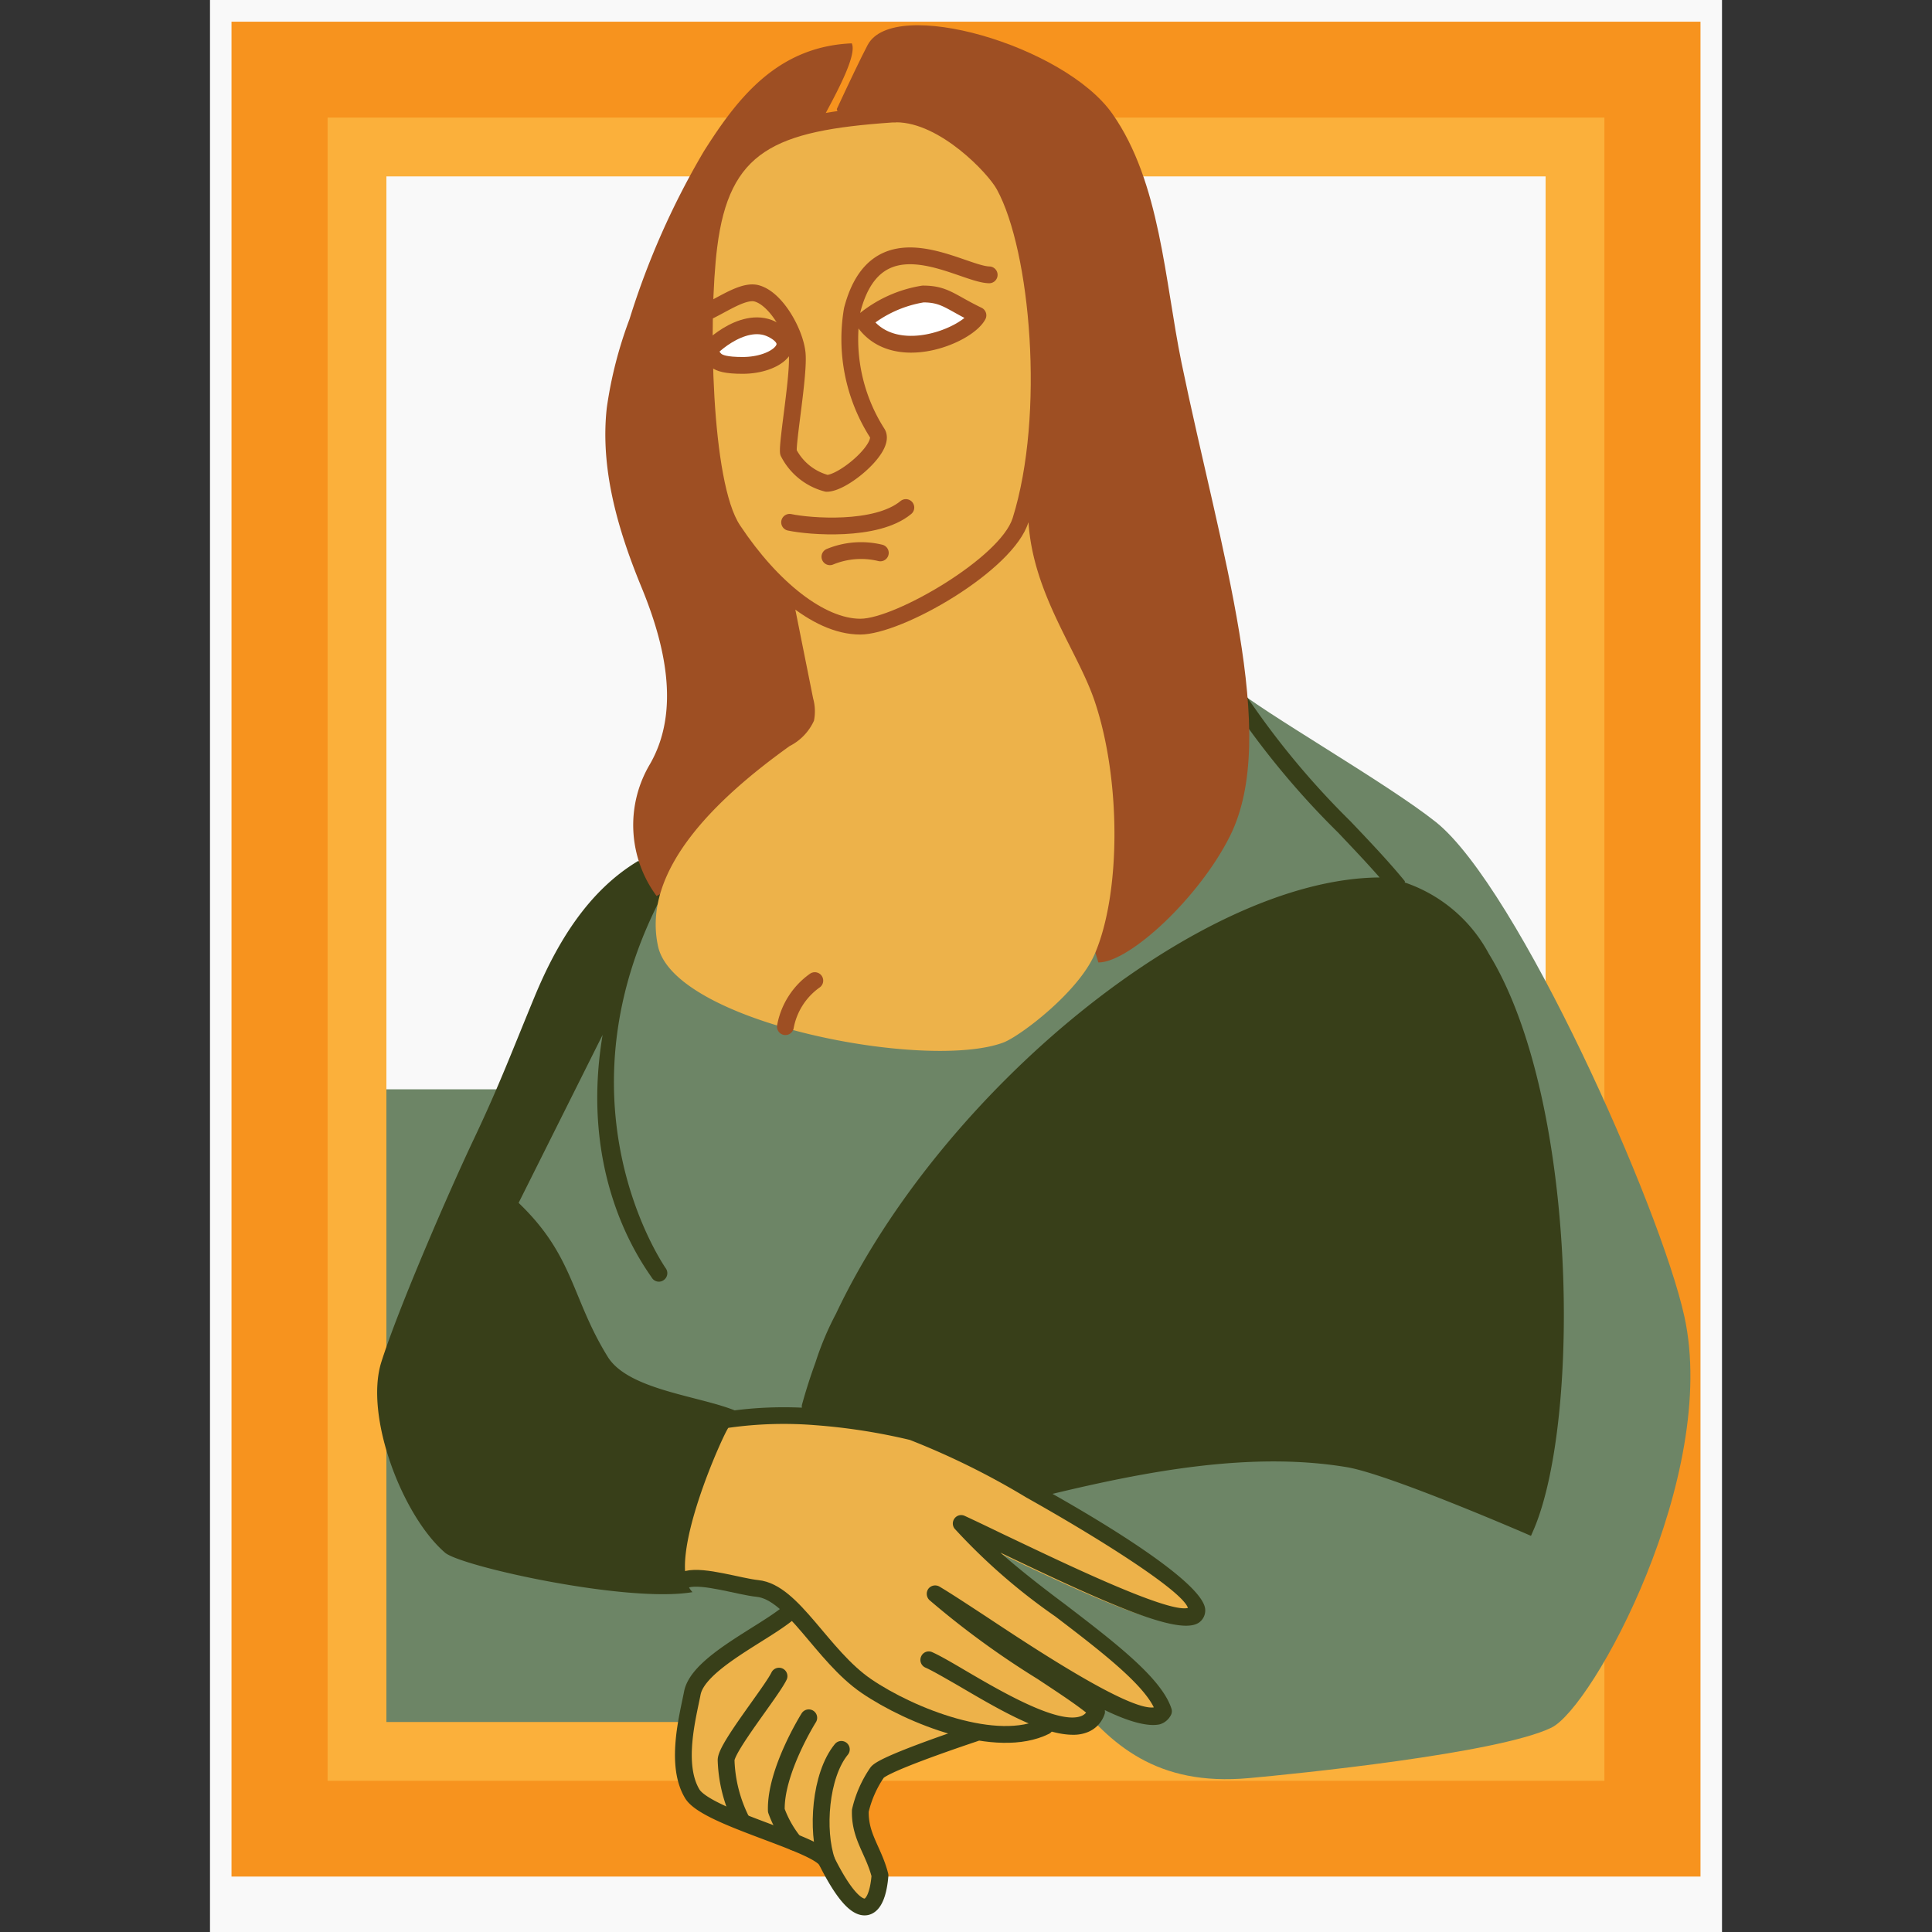 <svg xmlns="http://www.w3.org/2000/svg" viewBox="0 0 115 115"><rect x="0" y="0" width="115" height="115" fill="#333333" stroke="none"/><title>mona_lisa</title><rect x="12.5" width="90" height="115" style="fill:#f9f9f9"/><rect x="17.28" y="4.8" width="80.45" height="103.41" style="fill:#f9f9f9"/><path d="M94.22,8.29V104.7H20.78V8.29H94.22m7-7H13.78V111.7h87.44V1.29Z" style="fill:#f7931e"/><rect x="20.34" y="64.84" width="42" height="39" style="fill:#6d8566"/><path d="M92,10.5v92H23v-92H92M95.5,7h-76v99h76V7Z" style="fill:#fbb03b"/><path d="M39.34,52.84c4.26-4.62,30.4-15.14,34-12,1.74,1.52,9.19,5.75,12.14,8.1,4.86,3.9,13.34,22.89,14.78,29.42,2.08,9.48-5.44,23.29-7.92,24.48-3.19,1.54-15.22,2.75-18,3-11,1-11-10-19-13-7.14-2.68-22.53-9.53-30-8C22.11,85.5,34.11,58.51,39.34,52.84Z" style="fill:#6d8566"/><path d="M46.94,96c-1.49,1.26-5.39,3-5.73,4.78-.27,1.39-1.05,4.27,0,6,.87,1.42,7.47,2.93,8,4,2,4,3,3,3.17.85-.38-1.49-1.21-2.31-1.17-3.85a6.69,6.69,0,0,1,1-2.27c.35-.48,4.38-1.86,5.81-2.34" style="fill:#edb24a;stroke:#383f19;stroke-linecap:round;stroke-linejoin:round"/><path d="M54.43,85a28.81,28.81,0,0,0-10.85-.71c-.26,0-4.14,3.65-4.4,4.68-.31,1.28.7,4.14.7,4.14.46.72,3.24,1.45,4.12,1.64a11.14,11.14,0,0,0,1.36.25c1,.1,2,1.29,3,2.55a15.48,15.48,0,0,0,3,3,16.87,16.87,0,0,0,8.31,2.87,5.52,5.52,0,0,0,2.5-.52.46.46,0,0,0,.2-.19,4.77,4.77,0,0,0,1.12.17,2.3,2.3,0,0,0,.81-.13,1.71,1.71,0,0,0,1-1.1.44.44,0,0,0,0-.2c1.41.69,2.5,1,3.17.82a1,1,0,0,0,.67-.58.47.47,0,0,0,0-.35c-.59-1.75-3.28-3.81-6.14-6-1.3-1-2.62-2-3.73-3,6.72,3.24,10.33,4.75,11.44,4a.84.84,0,0,0,.39-.73C71.24,93.27,56.06,85.38,54.43,85Z" style="fill:#edb24a"/><path d="M40.9,94c1-.25,3.11.44,4.18.55,2.13.21,3.84,4,6.49,5.81s7.78,3.82,10.64,2.4" style="fill:none;stroke:#383f19;stroke-linecap:round;stroke-linejoin:round"/><path d="M88.62,56.77a8.92,8.92,0,0,0-5-4.24s0-.06,0-.08c-.94-1.15-2.06-2.33-3.24-3.57a48.52,48.52,0,0,1-6.73-8.27.48.48,0,0,0-.68-.17.5.5,0,0,0-.18.68,49.22,49.22,0,0,0,6.87,8.45c.87.92,1.71,1.8,2.46,2.66C71.38,52.3,56,65,49.76,78.2a17.71,17.71,0,0,0-1.22,2.9c-.31.85-.58,1.7-.81,2.54a.76.76,0,0,0,0,.15,23.29,23.29,0,0,0-4,.16c-2.18-.87-6.33-1.23-7.55-3.18-2.18-3.52-2-6-5.31-9.17l5-10c-1.43,8.52,2.38,13.63,2.94,14.47a.49.49,0,0,0,.41.22.47.47,0,0,0,.28-.09.5.5,0,0,0,.14-.69c-.69-1-6.54-10.43-.11-22.43a.49.49,0,0,0-.21-.67.47.47,0,0,0-.38,0L38,51.24c-3,1.79-4.86,4.9-6.18,8.09s-2.12,5.32-3.6,8.44-4.5,10.08-5.52,13.3,1.25,9.17,3.8,11.36c1,.82,10.84,3,14.72,2.34-1.71-1.72,2-9.76,2.14-9.78a23.41,23.41,0,0,1,5.14-.16,35.75,35.75,0,0,1,5.66.88,45.63,45.63,0,0,1,6.92,3.42c4.42,2.48,9.3,5.57,9.63,6.58-1.24.34-8.06-3-11-4.39-.89-.43-1.68-.81-2.29-1.09a.49.49,0,0,0-.6.15.5.5,0,0,0,0,.61,35.71,35.71,0,0,0,6,5.23c2.53,1.93,5.13,3.92,5.86,5.41-1.45.21-6.94-3.39-9.91-5.36-1.16-.76-2.16-1.42-2.85-1.83a.51.51,0,0,0-.66.13.52.52,0,0,0,.06.67,51.42,51.42,0,0,0,6.44,4.7c1.13.75,2.13,1.4,2.89,2a.71.71,0,0,1-.3.21c-1.38.52-4.85-1.52-6.93-2.74-.83-.49-1.49-.87-1.94-1.07a.49.49,0,0,0-.65.26.5.5,0,0,0,.25.66c.39.17,1.06.56,1.83,1,2.18,1.27,5,3,6.95,3a2.25,2.25,0,0,0,.84-.14,1.74,1.74,0,0,0,1.06-1.12.5.5,0,0,0,0-.21c1.46.71,2.58,1,3.27.85a1.09,1.09,0,0,0,.69-.6.5.5,0,0,0,0-.36c-.6-1.81-3.38-3.93-6.33-6.19-1.34-1-2.7-2.06-3.84-3.07,6.92,3.33,10.65,4.89,11.79,4.18a.88.88,0,0,0,.4-.76c0-1.36-4.6-4.38-9.09-6.92,5.54-1.33,11.8-2.54,17.51-1.59,2.47.41,10.43,3.86,10.51,3.89l.46.2.2-.46C94.11,84.28,93.86,65.3,88.62,56.77Z" style="fill:#383f19"/><path d="M41.9,9A47.11,47.11,0,0,0,37.47,19a24.8,24.8,0,0,0-1.35,5.26c-.41,3.66.67,7.31,2.07,10.71s2.32,7.34.5,10.51a7.1,7.1,0,0,0,.39,7.85l15.76-7.94L49.15,6.73C50,5.15,51,3.22,50.7,2.58,46.21,2.77,43.84,5.94,41.9,9Z" style="fill:#9e4f23"/><path d="M70.33,21.6c-1-4.87-1.26-10.76-4.12-14.83s-13-7-14.56-4.1c-.35.65-1.23,2.5-1.84,3.82l15.57,50.8c1.85,0,6-3.86,7.83-7.52C76.21,43.77,72.66,32.88,70.33,21.6Z" style="fill:#9e4f23"/><path d="M47.34,36.28l1.06,5.29a2.86,2.86,0,0,1,.05,1.33A3.16,3.16,0,0,1,47,44.41c-4.31,3.09-8.83,7.36-7.83,11.92s16,7.44,20.57,5.72c1-.39,4.46-3,5.43-5.28,1.56-3.64,1.55-10.37,0-15-1-3-3.66-6.35-3.95-10.67" style="fill:#edb24a"/><path d="M51.21,37.27c-2.33,0-5.17-2.16-7.58-5.78-1.83-2.75-2-12.64-1.44-16.89C43,8.48,46,7.28,53.09,6.79h.25c2.86,0,5.87,3.21,6.44,4.23,2.07,3.74,2.93,13.68,1,19.94C59.93,33.6,53.53,37.27,51.21,37.27Z" style="fill:#edb24a"/><path d="M53.34,7.28c2.61,0,5.49,3.05,6,4,2,3.66,2.86,13.4.94,19.55-.74,2.37-7,6-9.07,6s-4.85-2.08-7.16-5.56c-1.71-2.55-1.9-12.26-1.36-16.55C43.41,9,46.05,7.78,53.12,7.29h.22m0-1h-.29c-6.84.48-10.51,1.6-11.35,8.25-.5,4-.49,14.23,1.51,17.23s5,6,8,6c2.5,0,9.12-3.8,10-6.67,2-6.33,1.14-16.45-1-20.33-.61-1.11-3.77-4.49-6.87-4.49Z" style="fill:#9e4f23"/><path d="M47,31.09c1.17.25,5.16.58,6.92-.88" style="fill:none;stroke:#9e4f23;stroke-linecap:round;stroke-linejoin:round"/><path d="M49.4,33.14a4.86,4.86,0,0,1,3-.23" style="fill:none;stroke:#9e4f23;stroke-linecap:round;stroke-linejoin:round"/><path d="M41.46,18.79c1-.21,2.61-1.58,3.57-1.33,1.18.31,2.3,2.34,2.42,3.58s-.6,5.28-.52,5.89a3.57,3.57,0,0,0,2.28,1.84c1,0,3.56-2.17,3-3a10.4,10.4,0,0,1-1.48-7.33c1.48-5.67,6.48-2.11,8.15-2.08" style="fill:none;stroke:#9e4f23;stroke-linecap:round;stroke-linejoin:round"/><path d="M42.12,21c.57.21.09.75,2.09.75s3.5-1.29,1.72-2.16S41.93,21,42.12,21Z" style="fill:#fff;stroke:#9e4f23;stroke-linecap:round;stroke-linejoin:round"/><path d="M54.94,17.5c1.31,0,1.63.48,3.27,1.27-.64,1.21-5,3-6.81.34A7.37,7.37,0,0,1,54.94,17.5Z" style="fill:#fff;stroke:#9e4f23;stroke-linecap:round;stroke-linejoin:round"/><path d="M48.5,58.37a4.32,4.32,0,0,0-1.75,2.74" style="fill:none;stroke:#9e4f23;stroke-linecap:round;stroke-linejoin:round"/><path d="M46.37,99.77c-.45.93-3.15,4.25-3.15,5a8.57,8.57,0,0,0,.93,3.62" style="fill:none;stroke:#383f19;stroke-linecap:round;stroke-linejoin:round"/><path d="M48.14,102.25s-2,3.18-1.93,5.52a6.52,6.52,0,0,0,1.06,1.88" style="fill:none;stroke:#383f19;stroke-linecap:round;stroke-linejoin:round"/><path d="M50.08,104.13c-1.27,1.55-1.49,4.85-.87,6.64" style="fill:none;stroke:#383f19;stroke-linecap:round;stroke-linejoin:round"/></svg>